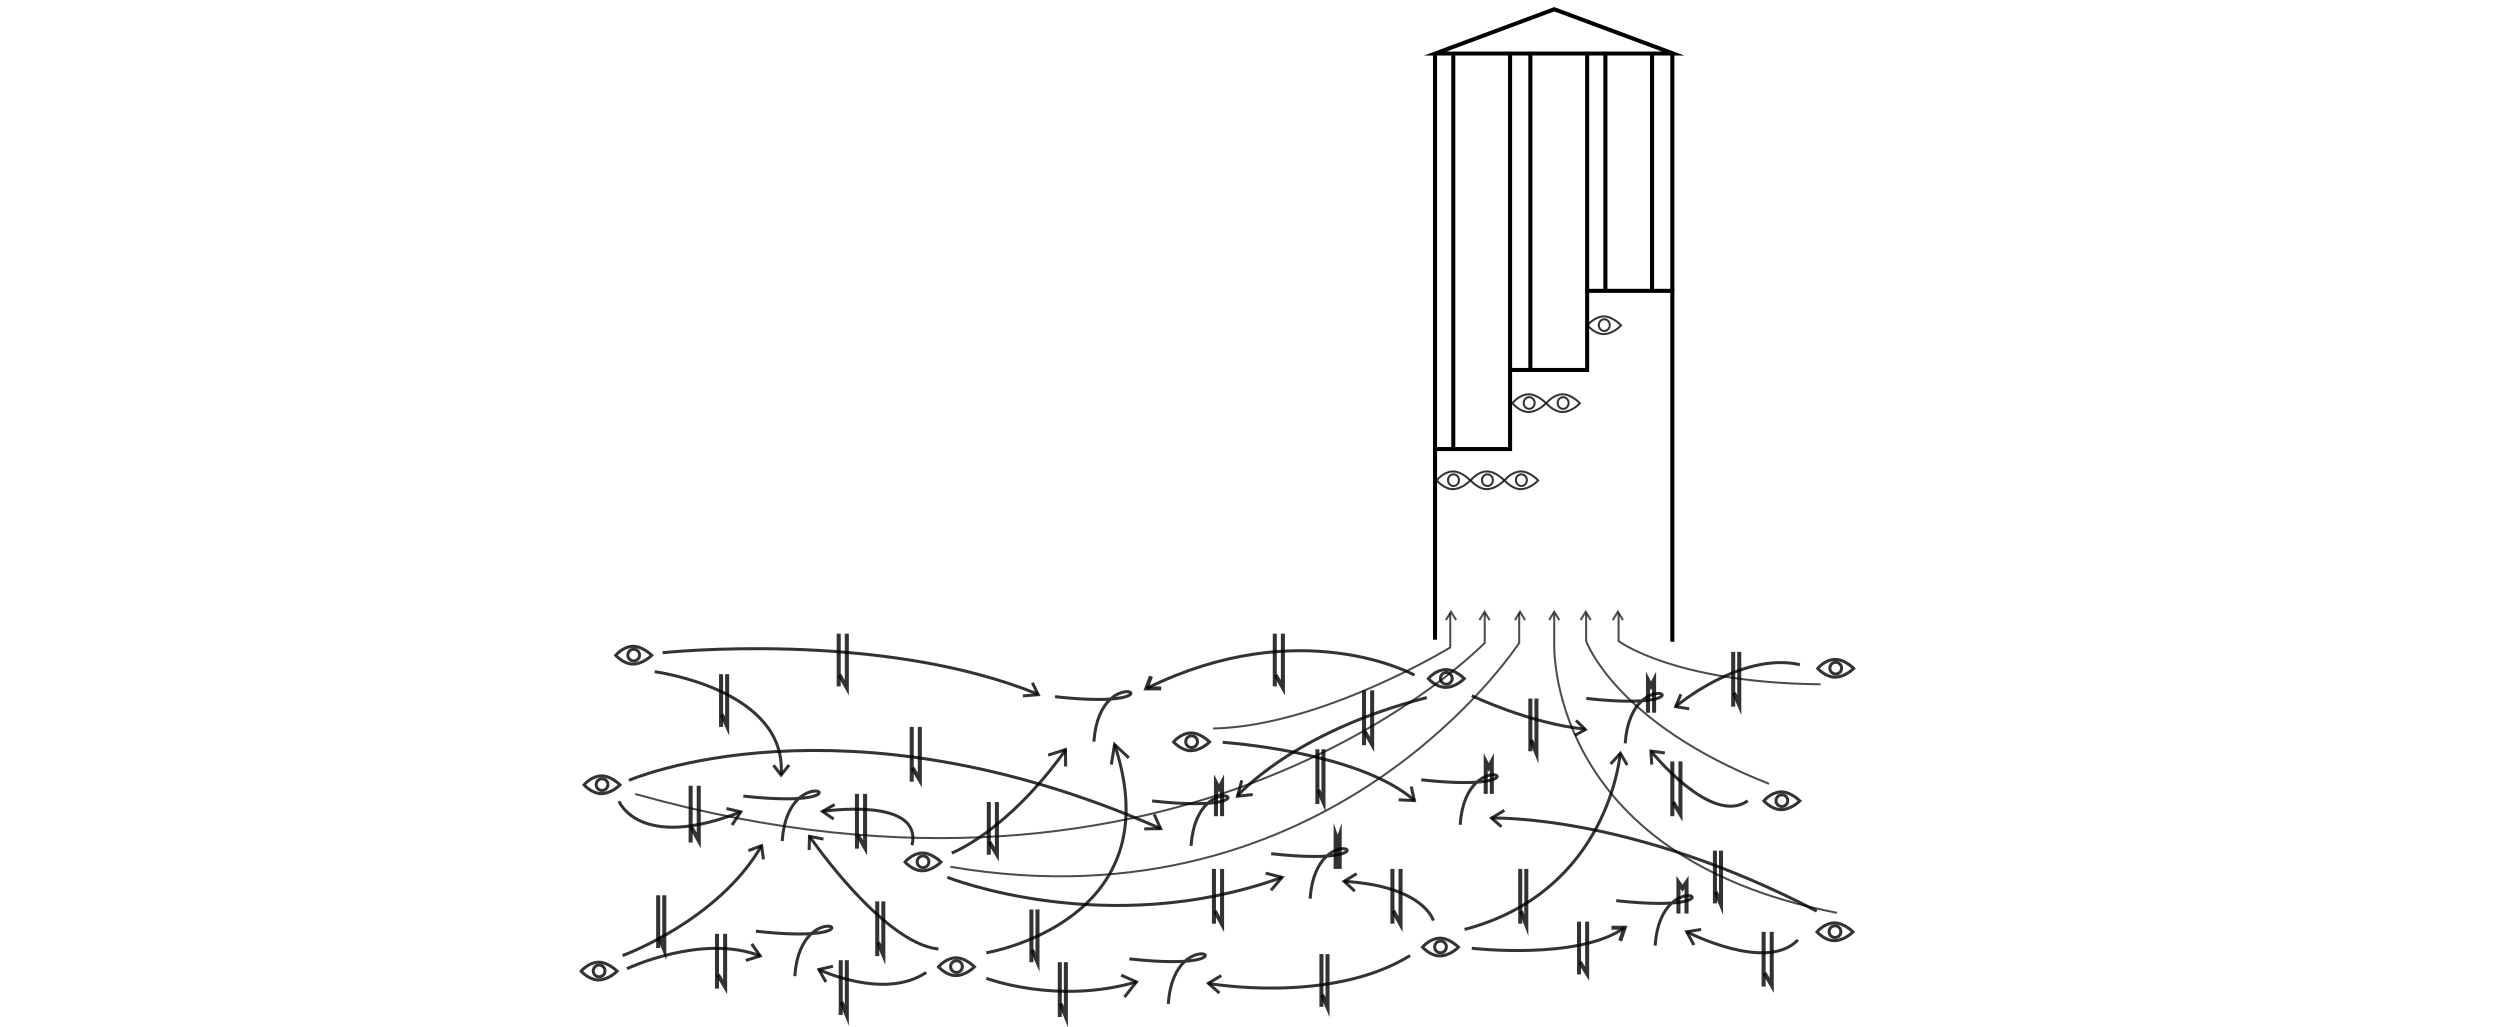 <?xml version="1.0" encoding="utf-8"?>
<!-- Generator: Adobe Illustrator 16.0.0, SVG Export Plug-In . SVG Version: 6.00 Build 0)  -->
<!DOCTYPE svg PUBLIC "-//W3C//DTD SVG 1.1//EN" "http://www.w3.org/Graphics/SVG/1.1/DTD/svg11.dtd">
<svg version="1.1" id="Calque_1" xmlns="http://www.w3.org/2000/svg" xmlns:xlink="http://www.w3.org/1999/xlink" x="0px" y="0px"
	 width="1232.555px" height="506.396px" viewBox="0 -115.396 1232.555 506.396"
	 enable-background="new 0 -115.396 1232.555 506.396" xml:space="preserve">
<polyline fill="none" stroke="#000000" stroke-width="2" stroke-miterlimit="10" points="707.5,200 707.5,106 744.5,106 744.5,67 
	782.5,67 782.5,28 824.5,28 824.5,201 "/>
<path opacity="0.8" fill="none" stroke="#000000" stroke-miterlimit="10" d="M708.315,121.463c0,0,3.23-4.246,7.818-4.428
	c4.5-0.178,8.751,4.428,8.751,4.428s-4.188,4.582-9.11,4.277C711.719,125.49,708.315,121.463,708.315,121.463"/>
<path opacity="0.8" fill="none" stroke="#000000" stroke-miterlimit="10" d="M713.9,121.332c0-1.593,1.209-2.882,2.699-2.882
	c1.492,0,2.699,1.289,2.699,2.882c0,1.592-1.207,2.881-2.699,2.881C715.109,124.213,713.9,122.924,713.9,121.332"/>
<path opacity="0.8" fill="none" stroke="#000000" stroke-miterlimit="10" d="M741.619,121.463c0,0-4.188,4.582-9.109,4.277
	c-4.054-0.25-7.459-4.277-7.459-4.277s3.23-4.246,7.819-4.428C737.369,116.857,741.619,121.463,741.619,121.463z"/>
<ellipse opacity="0.8" fill="none" stroke="#000000" stroke-miterlimit="10" cx="733.335" cy="121.332" rx="2.699" ry="2.881"/>
<path opacity="0.8" fill="none" stroke="#000000" stroke-miterlimit="10" d="M799.232,45.031c0,0-4.188,4.58-9.108,4.275
	c-4.057-0.25-7.46-4.275-7.46-4.275s3.229-4.248,7.818-4.43C794.98,40.424,799.232,45.031,799.232,45.031z"/>
<ellipse opacity="0.8" fill="none" stroke="#000000" stroke-miterlimit="10" cx="790.948" cy="44.898" rx="2.7" ry="2.883"/>
<path opacity="0.8" fill="none" stroke="#000000" stroke-miterlimit="10" d="M758.354,121.463c0,0-4.188,4.582-9.107,4.277
	c-4.057-0.25-7.461-4.277-7.461-4.277s3.23-4.246,7.819-4.428C754.105,116.857,758.354,121.463,758.354,121.463z"/>
<ellipse opacity="0.8" fill="none" stroke="#000000" stroke-miterlimit="10" cx="750.07" cy="121.332" rx="2.699" ry="2.881"/>
<path opacity="0.8" fill="none" stroke="#000000" stroke-miterlimit="10" d="M745.635,83.426c0,0,3.23-4.246,7.819-4.428
	c4.499-0.178,8.749,4.428,8.749,4.428s-4.188,4.58-9.109,4.277C749.039,87.451,745.635,83.426,745.635,83.426"/>
<path opacity="0.8" fill="none" stroke="#000000" stroke-miterlimit="10" d="M751.22,83.295c0-1.592,1.208-2.881,2.699-2.881
	c1.49,0,2.7,1.289,2.7,2.881s-1.21,2.881-2.7,2.881C752.428,86.176,751.22,84.887,751.22,83.295"/>
<path opacity="0.8" fill="none" stroke="#000000" stroke-miterlimit="10" d="M778.938,83.426c0,0-4.188,4.58-9.108,4.277
	c-4.055-0.252-7.459-4.277-7.459-4.277s3.229-4.246,7.818-4.428C774.688,78.82,778.938,83.426,778.938,83.426z"/>
<ellipse opacity="0.8" fill="none" stroke="#000000" stroke-miterlimit="10" cx="770.654" cy="83.295" rx="2.7" ry="2.881"/>
<path opacity="0.8" fill="none" stroke="#000000" stroke-width="1.5" stroke-miterlimit="10" d="M321.307,207.699
	c0,0-4.49,4.6-9.766,4.294c-4.347-0.252-7.997-4.294-7.997-4.294s3.463-4.265,8.382-4.447
	C316.75,203.072,321.307,207.699,321.307,207.699z"/>
<circle opacity="0.8" fill="none" stroke="#000000" stroke-width="1.5" stroke-miterlimit="10" cx="312.426" cy="207.566" r="2.894"/>
<line fill="none" stroke="#000000" stroke-width="2" stroke-miterlimit="10" x1="707.5" y1="106" x2="707.5" y2="-89"/>
<line fill="none" stroke="#000000" stroke-width="2" stroke-miterlimit="10" x1="716.5" y1="106" x2="716.5" y2="-89"/>
<line fill="none" stroke="#000000" stroke-width="2" stroke-miterlimit="10" x1="744.5" y1="68" x2="744.5" y2="-89"/>
<line fill="none" stroke="#000000" stroke-width="2" stroke-miterlimit="10" x1="754.5" y1="68" x2="754.5" y2="-89"/>
<line fill="none" stroke="#000000" stroke-width="2" stroke-miterlimit="10" x1="782.5" y1="28" x2="782.5" y2="-89"/>
<line fill="none" stroke="#000000" stroke-width="2" stroke-miterlimit="10" x1="791.5" y1="28" x2="791.5" y2="-89"/>
<line fill="none" stroke="#000000" stroke-width="2" stroke-miterlimit="10" x1="814.5" y1="28" x2="814.5" y2="-89"/>
<line fill="none" stroke="#000000" stroke-width="2" stroke-miterlimit="10" x1="824.5" y1="28" x2="824.5" y2="-89"/>
<polygon fill="none" stroke="#000000" stroke-width="2" stroke-miterlimit="10" points="824.938,-89 707.598,-89 766.268,-110.838 
	"/>
<path opacity="0.7" fill="none" stroke="#000000" stroke-miterlimit="10" d="M313.171,276.068
	C586.694,352.881,732,201.547,732,201.547V187"/>
<path opacity="0.7" fill="none" stroke="#000000" stroke-miterlimit="10" d="M468.567,311.951
	C656.868,344.022,749,201.547,749,201.547V187"/>
<path opacity="0.7" fill="none" stroke="#000000" stroke-miterlimit="10" d="M905.678,334.649
	c-144.701-27.935-139.413-133.73-139.413-133.73l0.002-13.726"/>
<path opacity="0.7" fill="none" stroke="#000000" stroke-miterlimit="10" d="M872.174,271.039
	C796.348,241.277,782,200.649,782,200.649V187"/>
<path opacity="0.7" fill="none" stroke="#000000" stroke-miterlimit="10" d="M598.085,243.774
	C651.283,242.723,715,203.819,715,203.819V187"/>
<polyline opacity="0.7" fill="none" stroke="#000000" stroke-miterlimit="10" points="712.87,190.319 715.391,186.193 
	717.901,190.319 "/>
<polyline opacity="0.7" fill="none" stroke="#000000" stroke-miterlimit="10" points="729.377,190.319 731.896,186.193 
	734.408,190.319 "/>
<polyline opacity="0.7" fill="none" stroke="#000000" stroke-miterlimit="10" points="746.883,190.319 749.402,186.193 
	751.915,190.319 "/>
<polyline opacity="0.7" fill="none" stroke="#000000" stroke-miterlimit="10" points="763.749,190.319 766.268,186.193 
	768.779,190.319 "/>
<polyline opacity="0.7" fill="none" stroke="#000000" stroke-miterlimit="10" points="779.256,190.319 781.774,186.193 
	784.287,190.319 "/>
<path opacity="0.7" fill="none" stroke="#000000" stroke-miterlimit="10" d="M897.577,221.98
	C824.913,221.246,798,200.649,798,200.649V187"/>
<polyline opacity="0.7" fill="none" stroke="#000000" stroke-miterlimit="10" points="795.121,190.319 797.64,186.193 
	800.151,190.319 "/>
<path opacity="0.8" fill="none" stroke="#000000" stroke-width="1.5" stroke-miterlimit="10" d="M326.689,206.413
	c0,0,106.755-11.458,185.083,20.468"/>
<polyline opacity="0.8" fill="none" stroke="#000000" stroke-width="1.5" stroke-miterlimit="10" points="504.316,227.699 
	511.851,227.072 508.98,221.21 "/>
<path opacity="0.8" fill="none" stroke="#000000" stroke-width="1.5" stroke-miterlimit="10" d="M697.37,217.439
	c0,0-55.843-30.995-132.098,6.57"/>
<polyline opacity="0.8" fill="none" stroke="#000000" stroke-width="2" stroke-miterlimit="10" points="572.5,224 565.195,224 
	567.472,218.02 "/>
<path opacity="0.8" fill="none" stroke="#000000" stroke-width="1.5" stroke-miterlimit="10" d="M721.951,219.183
	c0,0-4.49,4.6-9.766,4.294c-4.347-0.252-7.997-4.294-7.997-4.294s3.464-4.267,8.383-4.448
	C717.395,214.556,721.951,219.183,721.951,219.183z"/>
<circle opacity="0.8" fill="none" stroke="#000000" stroke-width="1.5" stroke-miterlimit="10" cx="713.071" cy="219.049" r="2.894"/>
<path opacity="0.8" fill="none" stroke="#000000" stroke-width="1.5" stroke-miterlimit="10" d="M469.218,305.157
	c0,0,27.058-10.085,56.27-50.993"/>
<line opacity="0.8" fill="none" stroke="#000000" stroke-width="2" stroke-miterlimit="10" x1="487.5" y1="280" x2="487.5" y2="306"/>
<polyline opacity="0.8" fill="none" stroke="#000000" stroke-width="2" stroke-miterlimit="10" points="487.732,299.646 
	491.5,305.838 491.5,280 "/>
<path opacity="0.8" fill="none" stroke="#000000" stroke-width="1.5" stroke-miterlimit="10" d="M463.946,309.61
	c0,0-4.49,4.599-9.766,4.294c-4.348-0.252-7.998-4.294-7.998-4.294s3.463-4.266,8.382-4.448
	C459.389,304.983,463.946,309.61,463.946,309.61z"/>
<circle opacity="0.8" fill="none" stroke="#000000" stroke-width="1.5" stroke-miterlimit="10" cx="455.065" cy="309.478" r="2.894"/>
<path opacity="0.8" fill="none" stroke="#000000" stroke-width="1.5" stroke-miterlimit="10" d="M467.065,317.147
	c0,0,78.696,31.219,164.997,0"/>
<path opacity="0.8" fill="none" stroke="#000000" stroke-width="1.5" stroke-miterlimit="10" d="M486.269,354.354
	c0,0,92.328-15.155,63.261-102.626"/>
<path opacity="0.8" fill="none" stroke="#000000" stroke-width="1.5" stroke-miterlimit="10" d="M480.453,361.282
	c0,0-4.49,4.601-9.766,4.294c-4.348-0.252-7.997-4.294-7.997-4.294s3.463-4.265,8.382-4.447
	C475.896,356.656,480.453,361.282,480.453,361.282z"/>
<circle opacity="0.8" fill="none" stroke="#000000" stroke-width="1.5" stroke-miterlimit="10" cx="471.571" cy="361.149" r="2.894"/>
<path opacity="0.8" fill="none" stroke="#000000" stroke-width="1.5" stroke-miterlimit="10" d="M609.993,277.13
	c0,0,26.656-31.445,93.479-48.6"/>
<path opacity="0.8" fill="none" stroke="#000000" stroke-width="1.5" stroke-miterlimit="10" d="M310.078,269.324
	c0,0,104.707-45.661,262.122,23.797"/>
<path opacity="0.8" fill="none" stroke="#000000" stroke-width="1.5" stroke-miterlimit="10" d="M596.358,250.401
	c0,0-4.491,4.6-9.766,4.295c-4.349-0.253-7.996-4.295-7.996-4.295s3.461-4.266,8.381-4.447
	C591.8,245.775,596.358,250.401,596.358,250.401z"/>
<circle opacity="0.8" fill="none" stroke="#000000" stroke-width="1.5" stroke-miterlimit="10" cx="587.477" cy="250.269" r="2.894"/>
<path opacity="0.8" fill="none" stroke="#000000" stroke-width="1.5" stroke-miterlimit="10" d="M602.817,250.576
	c0,0,66.885,4.407,94.553,28.707"/>
<path opacity="0.8" fill="none" stroke="#000000" stroke-width="1.5" stroke-miterlimit="10" d="M305.698,271.572
	c0,0-4.491,4.601-9.765,4.294c-4.348-0.251-7.997-4.294-7.997-4.294s3.463-4.266,8.382-4.447
	C301.14,266.946,305.698,271.572,305.698,271.572z"/>
<circle opacity="0.8" fill="none" stroke="#000000" stroke-width="1.5" stroke-miterlimit="10" cx="296.817" cy="271.439" r="2.894"/>
<path opacity="0.8" fill="none" stroke="#000000" stroke-width="1.5" stroke-miterlimit="10" d="M322.743,215.768
	c0,0,65.493,8.603,62.366,50.944"/>
<path opacity="0.8" fill="none" stroke="#000000" stroke-width="1.5" stroke-miterlimit="10" d="M304.263,363.436
	c0,0-4.49,4.6-9.766,4.294c-4.348-0.252-7.997-4.294-7.997-4.294s3.463-4.265,8.382-4.447
	C299.705,358.81,304.263,363.436,304.263,363.436z"/>
<circle opacity="0.8" fill="none" stroke="#000000" stroke-width="1.5" stroke-miterlimit="10" cx="295.382" cy="363.303" r="2.894"/>
<path opacity="0.8" fill="none" stroke="#000000" stroke-width="1.5" stroke-miterlimit="10" d="M306.954,355.716
	c0,0,47.127-17.079,68.538-54.185"/>
<path opacity="0.8" fill="none" stroke="#000000" stroke-width="1.5" stroke-miterlimit="10" d="M719.082,351.594
	c0,0-4.492,4.6-9.768,4.295c-4.346-0.253-7.996-4.295-7.996-4.295s3.463-4.265,8.384-4.447
	C714.523,346.968,719.082,351.594,719.082,351.594z"/>
<circle opacity="0.8" fill="none" stroke="#000000" stroke-width="1.5" stroke-miterlimit="10" cx="710.2" cy="351.461" r="2.894"/>
<path opacity="0.8" fill="none" stroke="#000000" stroke-width="1.5" stroke-miterlimit="10" d="M913.931,214.158
	c0,0-4.491,4.6-9.767,4.294c-4.347-0.252-7.996-4.294-7.996-4.294s3.463-4.266,8.383-4.446
	C909.374,209.532,913.931,214.158,913.931,214.158z"/>
<circle opacity="0.8" fill="none" stroke="#000000" stroke-width="1.5" stroke-miterlimit="10" cx="905.049" cy="214.025" r="2.894"/>
<path opacity="0.8" fill="none" stroke="#000000" stroke-width="1.5" stroke-miterlimit="10" d="M887.377,279.467
	c0,0-4.491,4.6-9.767,4.294c-4.348-0.252-7.996-4.294-7.996-4.294s3.463-4.267,8.383-4.447
	C882.819,274.842,887.377,279.467,887.377,279.467z"/>
<circle opacity="0.8" fill="none" stroke="#000000" stroke-width="1.5" stroke-miterlimit="10" cx="878.496" cy="279.333" r="2.894"/>
<path opacity="0.8" fill="none" stroke="#000000" stroke-width="1.5" stroke-miterlimit="10" d="M913.571,344.058
	c0,0-4.49,4.6-9.766,4.295c-4.348-0.253-7.996-4.295-7.996-4.295s3.464-4.265,8.382-4.447
	C909.015,339.432,913.571,344.058,913.571,344.058z"/>
<circle opacity="0.8" fill="none" stroke="#000000" stroke-width="1.5" stroke-miterlimit="10" cx="904.69" cy="343.926" r="2.894"/>
<path opacity="0.8" fill="none" stroke="#000000" stroke-width="1.5" stroke-miterlimit="10" d="M309.106,362.174
	c0,0,36.961-17.462,65.668-6.271"/>
<path opacity="0.8" fill="none" stroke="#000000" stroke-width="1.5" stroke-miterlimit="10" d="M486.269,366.93
	c0,0,34.86,13.187,74.025,1.778"/>
<path opacity="0.8" fill="none" stroke="#000000" stroke-width="1.5" stroke-miterlimit="10" d="M595.714,369.44
	c0,0,60.121,10.656,99.504-13.725"/>
<path opacity="0.8" fill="none" stroke="#000000" stroke-width="1.5" stroke-miterlimit="10" d="M798.818,255.958
	c0,0-5.278,68.127-76.759,86.877"/>
<path opacity="0.8" fill="none" stroke="#000000" stroke-width="1.5" stroke-miterlimit="10" d="M813.922,254.87
	c0,0,29.855,37.369,47.797,24.525"/>
<path opacity="0.8" fill="none" stroke="#000000" stroke-width="1.5" stroke-miterlimit="10" d="M403.736,362.623
	c0,0,32.221,15.34,52.927,1.42"/>
<path opacity="0.8" fill="none" stroke="#000000" stroke-width="1.5" stroke-miterlimit="10" d="M399.104,296.94
	c0,0,36.083,52.749,63.586,55.564"/>
<path opacity="0.8" fill="none" stroke="#000000" stroke-width="1.5" stroke-miterlimit="10" d="M405.53,284.654
	c0,0,49.535-7.524,44.135,16.665"/>
<path opacity="0.8" fill="none" stroke="#000000" stroke-width="1.5" stroke-miterlimit="10" d="M305.16,279.642
	c0,0,9.808,24.88,60.046,5.264"/>
<path opacity="0.8" fill="none" stroke="#000000" stroke-width="1.5" stroke-miterlimit="10" d="M725.615,352.116
	c0,0,52.74,6.111,75.355-10.208"/>
<path opacity="0.8" fill="none" stroke="#000000" stroke-width="1.5" stroke-miterlimit="10" d="M831.576,343.986
	c0,0,39.241,20.346,54.813,4.029"/>
<path opacity="0.8" fill="none" stroke="#000000" stroke-width="1.5" stroke-miterlimit="10" d="M725.615,227.599
	c0,0,28.468,13.707,55.971,16.522"/>
<path opacity="0.8" fill="none" stroke="#000000" stroke-width="1.5" stroke-miterlimit="10" d="M826.091,232.981
	c0,0,32.22-27.261,61.286-20.679"/>
<path opacity="0.8" fill="none" stroke="#000000" stroke-width="1.5" stroke-miterlimit="10" d="M735.408,287.933
	c0,0,68.167-2.289,160.314,45.906"/>
<path opacity="0.8" fill="none" stroke="#000000" stroke-width="1.5" stroke-miterlimit="10" d="M706.701,338.491
	c0,0-4.545-16.985-44.017-19.376"/>
<line opacity="0.8" fill="none" stroke="#000000" stroke-width="2" stroke-miterlimit="10" x1="628.5" y1="197" x2="628.5" y2="223"/>
<polyline opacity="0.8" fill="none" stroke="#000000" stroke-width="2" stroke-miterlimit="10" points="628.911,217.372 
	632.5,223.663 632.5,197 "/>
<line opacity="0.8" fill="none" stroke="#000000" stroke-width="2" stroke-miterlimit="10" x1="413.5" y1="197" x2="413.5" y2="223"/>
<polyline opacity="0.8" fill="none" stroke="#000000" stroke-width="2" stroke-miterlimit="10" points="413.911,217.372 
	417.5,223.663 417.5,197 "/>
<line opacity="0.8" fill="none" stroke="#000000" stroke-width="2" stroke-miterlimit="10" x1="449.5" y1="243" x2="449.5" y2="270"/>
<polyline opacity="0.8" fill="none" stroke="#000000" stroke-width="2" stroke-miterlimit="10" points="449.912,263.156 
	453.5,269.235 453.5,243 "/>
<line opacity="0.8" fill="none" stroke="#000000" stroke-width="2" stroke-miterlimit="10" x1="340.5" y1="272" x2="340.5" y2="300"/>
<polyline opacity="0.8" fill="none" stroke="#000000" stroke-width="2" stroke-miterlimit="10" points="340.911,292.55 
	344.5,299.019 344.5,272 "/>
<line opacity="0.8" fill="none" stroke="#000000" stroke-width="2" stroke-miterlimit="10" x1="355.5" y1="217" x2="355.5" y2="243"/>
<polyline opacity="0.8" fill="none" stroke="#000000" stroke-width="2" stroke-miterlimit="10" points="355.912,236.881 
	358.5,242.682 358.5,217 "/>
<line opacity="0.8" fill="none" stroke="#000000" stroke-width="2" stroke-miterlimit="10" x1="672.5" y1="225" x2="672.5" y2="252"/>
<polyline opacity="0.8" fill="none" stroke="#000000" stroke-width="2" stroke-miterlimit="10" points="672.91,245.368 
	676.5,251.652 676.5,225 "/>
<line opacity="0.8" fill="none" stroke="#000000" stroke-width="2" stroke-miterlimit="10" x1="649.5" y1="254" x2="649.5" y2="281"/>
<polyline opacity="0.8" fill="none" stroke="#000000" stroke-width="2" stroke-miterlimit="10" points="649.911,274.04 
	652.5,280.001 652.5,254 "/>
<line opacity="0.8" fill="none" stroke="#000000" stroke-width="2" stroke-miterlimit="10" x1="508.5" y1="333" x2="508.5" y2="359"/>
<polyline opacity="0.8" fill="none" stroke="#000000" stroke-width="2" stroke-miterlimit="10" points="508.912,353.012 
	511.5,358.945 511.5,333 "/>
<line opacity="0.8" fill="none" stroke="#000000" stroke-width="2" stroke-miterlimit="10" x1="598.5" y1="313" x2="598.5" y2="340"/>
<polyline opacity="0.8" fill="none" stroke="#000000" stroke-width="2" stroke-miterlimit="10" points="598.911,333.684 
	602.5,340.285 602.5,313 "/>
<line opacity="0.8" fill="none" stroke="#000000" stroke-width="2" stroke-miterlimit="10" x1="422.5" y1="276" x2="422.5" y2="303"/>
<polyline opacity="0.8" fill="none" stroke="#000000" stroke-width="2" stroke-miterlimit="10" points="422.912,296.344 
	426.5,302.607 426.5,276 "/>
<line opacity="0.8" fill="none" stroke="#000000" stroke-width="2" stroke-miterlimit="10" x1="432.5" y1="329" x2="432.5" y2="356"/>
<polyline opacity="0.8" fill="none" stroke="#000000" stroke-width="2" stroke-miterlimit="10" points="432.911,349.219 
	435.5,355.356 435.5,329 "/>
<line opacity="0.8" fill="none" stroke="#000000" stroke-width="2" stroke-miterlimit="10" x1="414.5" y1="358" x2="414.5" y2="385"/>
<polyline opacity="0.8" fill="none" stroke="#000000" stroke-width="2" stroke-miterlimit="10" points="414.911,378.611 
	417.5,385.141 417.5,358 "/>
<line opacity="0.8" fill="none" stroke="#000000" stroke-width="2" stroke-miterlimit="10" x1="522.5" y1="359" x2="522.5" y2="386"/>
<polyline opacity="0.8" fill="none" stroke="#000000" stroke-width="2" stroke-miterlimit="10" points="522.912,379.47 
	525.5,385.857 525.5,359 "/>
<line opacity="0.8" fill="none" stroke="#000000" stroke-width="2" stroke-miterlimit="10" x1="651.5" y1="355" x2="651.5" y2="381"/>
<polyline opacity="0.8" fill="none" stroke="#000000" stroke-width="2" stroke-miterlimit="10" points="651.911,375.137 
	654.5,381.194 654.5,355 "/>
<line opacity="0.8" fill="none" stroke="#000000" stroke-width="2" stroke-miterlimit="10" x1="686.5" y1="313" x2="686.5" y2="340"/>
<polyline opacity="0.8" fill="none" stroke="#000000" stroke-width="2" stroke-miterlimit="10" points="686.912,333.684 
	690.5,340.285 690.5,313 "/>
<line opacity="0.8" fill="none" stroke="#000000" stroke-width="2" stroke-miterlimit="10" x1="749.5" y1="313" x2="749.5" y2="340"/>
<polyline opacity="0.8" fill="none" stroke="#000000" stroke-width="2" stroke-miterlimit="10" points="749.911,333.861 
	752.5,340.646 752.5,313 "/>
<line opacity="0.8" fill="none" stroke="#000000" stroke-width="2" stroke-miterlimit="10" x1="778.5" y1="339" x2="778.5" y2="365"/>
<polyline opacity="0.8" fill="none" stroke="#000000" stroke-width="2" stroke-miterlimit="10" points="778.912,358.884 
	782.5,364.687 782.5,339 "/>
<line opacity="0.8" fill="none" stroke="#000000" stroke-width="2" stroke-miterlimit="10" x1="869.5" y1="344" x2="869.5" y2="371"/>
<polyline opacity="0.8" fill="none" stroke="#000000" stroke-width="2" stroke-miterlimit="10" points="869.911,364.256 
	873.5,370.428 873.5,344 "/>
<line opacity="0.8" fill="none" stroke="#000000" stroke-width="2" stroke-miterlimit="10" x1="845.5" y1="304" x2="845.5" y2="330"/>
<polyline opacity="0.8" fill="none" stroke="#000000" stroke-width="2" stroke-miterlimit="10" points="845.911,324.34 
	848.5,330.597 848.5,304 "/>
<line opacity="0.8" fill="none" stroke="#000000" stroke-width="2" stroke-miterlimit="10" x1="824.5" y1="260" x2="824.5" y2="287"/>
<polyline opacity="0.8" fill="none" stroke="#000000" stroke-width="2" stroke-miterlimit="10" points="824.913,280.091 
	828.5,286.102 828.5,260 "/>
<line opacity="0.8" fill="none" stroke="#000000" stroke-width="2" stroke-miterlimit="10" x1="854.5" y1="206" x2="854.5" y2="233"/>
<polyline opacity="0.8" fill="none" stroke="#000000" stroke-width="2" stroke-miterlimit="10" points="854.911,226.178 
	857.5,232.273 857.5,206 "/>
<line opacity="0.8" fill="none" stroke="#000000" stroke-width="2" stroke-miterlimit="10" x1="754.5" y1="229" x2="754.5" y2="255"/>
<polyline opacity="0.8" fill="none" stroke="#000000" stroke-width="2" stroke-miterlimit="10" points="754.911,249.52 
	757.5,255.958 757.5,229 "/>
<line opacity="0.8" fill="none" stroke="#000000" stroke-width="2" stroke-miterlimit="10" x1="353.5" y1="345" x2="353.5" y2="372"/>
<polyline opacity="0.8" fill="none" stroke="#000000" stroke-width="2" stroke-miterlimit="10" points="353.912,365.114 
	357.5,371.146 357.5,345 "/>
<line opacity="0.8" fill="none" stroke="#000000" stroke-width="2" stroke-miterlimit="10" x1="324.5" y1="326" x2="324.5" y2="352"/>
<polyline opacity="0.8" fill="none" stroke="#000000" stroke-width="2" stroke-miterlimit="10" points="324.912,346.459 
	327.5,352.846 327.5,326 "/>
<polyline opacity="0.8" fill="none" stroke="#000000" stroke-width="1.5" stroke-miterlimit="10" points="776.436,247.166 
	781.575,244.296 777.033,239.811 "/>
<polyline opacity="0.8" fill="none" stroke="#000000" stroke-width="2" stroke-miterlimit="10" points="798.799,348.466 
	800.971,342 794.5,342 "/>
<polyline opacity="0.8" fill="none" stroke="#000000" stroke-width="1.5" stroke-miterlimit="10" points="835.147,350.513 
	831.576,343.986 838.718,342.835 "/>
<polyline opacity="0.8" fill="none" stroke="#000000" stroke-width="1.5" stroke-miterlimit="10" points="741.688,284.127 
	735.363,287.92 740.253,292.201 "/>
<polyline opacity="0.8" fill="none" stroke="#000000" stroke-width="1.5" stroke-miterlimit="10" points="802.242,261.79 
	798.878,255.984 794.078,261.251 "/>
<polyline opacity="0.8" fill="none" stroke="#000000" stroke-width="1.5" stroke-miterlimit="10" points="820.813,255.839 
	813.949,254.907 814.353,261.58 "/>
<polyline opacity="0.8" fill="none" stroke="#000000" stroke-width="1.5" stroke-miterlimit="10" points="828.706,226.893 
	826.149,233.018 832.833,234.068 "/>
<polyline opacity="0.8" fill="none" stroke="#000000" stroke-width="1.5" stroke-miterlimit="10" points="695.757,272.375 
	697.327,279.309 689.566,278.925 "/>
<polyline opacity="0.8" fill="none" stroke="#000000" stroke-width="1.5" stroke-miterlimit="10" points="525.367,262.537 
	525.308,254.164 516.756,256.915 "/>
<polyline opacity="0.8" fill="none" stroke="#000000" stroke-width="1.5" stroke-miterlimit="10" points="556.526,258.243 
	549.484,251.678 547.914,261.58 "/>
<polyline opacity="0.8" fill="none" stroke="#000000" stroke-width="1.5" stroke-miterlimit="10" points="569.026,286.102 
	572.2,293.121 564.123,293.277 "/>
<polyline opacity="0.8" fill="none" stroke="#000000" stroke-width="1.5" stroke-miterlimit="10" points="381.324,261.879 
	385.109,266.712 389.038,261.79 "/>
<polyline opacity="0.8" fill="none" stroke="#000000" stroke-width="1.5" stroke-miterlimit="10" points="411.496,281.256 
	405.53,284.654 411.017,288.434 "/>
<polyline opacity="0.8" fill="none" stroke="#000000" stroke-width="1.5" stroke-miterlimit="10" points="405.994,298.286 
	399.104,296.94 398.936,303.684 "/>
<polyline opacity="0.8" fill="none" stroke="#000000" stroke-width="1.5" stroke-miterlimit="10" points="368.973,303.983 
	375.492,301.531 376.39,308.289 "/>
<polyline opacity="0.8" fill="none" stroke="#000000" stroke-width="1.5" stroke-miterlimit="10" points="358.148,283.23 
	365.206,284.905 360.899,291.364 "/>
<polyline opacity="0.8" fill="none" stroke="#000000" stroke-width="1.5" stroke-miterlimit="10" points="410.658,360.979 
	403.736,362.623 407.189,368.753 "/>
<polyline opacity="0.8" fill="none" stroke="#000000" stroke-width="1.5" stroke-miterlimit="10" points="370.587,349.975 
	374.774,355.902 367.717,358.108 "/>
<polyline opacity="0.8" fill="none" stroke="#000000" stroke-width="1.5" stroke-miterlimit="10" points="612.236,269.324 
	610.128,277.155 617.619,276.322 "/>
<polyline opacity="0.8" fill="none" stroke="#000000" stroke-width="1.5" stroke-miterlimit="10" points="623.989,315.106 
	632.062,317.147 626.62,323.54 "/>
<polyline opacity="0.8" fill="none" stroke="#000000" stroke-width="1.5" stroke-miterlimit="10" points="668.844,315.346 
	662.685,319.115 667.946,323.959 "/>
<polyline opacity="0.8" fill="none" stroke="#000000" stroke-width="1.5" stroke-miterlimit="10" points="552.758,365.404 
	560.294,368.708 554.374,376.169 "/>
<polyline opacity="0.8" fill="none" stroke="#000000" stroke-width="1.5" stroke-miterlimit="10" points="602.101,365.584 
	595.773,369.377 601.202,374.196 "/>
<path opacity="0.8" fill="none" stroke="#000000" stroke-width="1.5" stroke-miterlimit="10" d="M782.079,228.95
	c69,7.65,22.113-21.356,19.18,22.183"/>
<path opacity="0.8" fill="none" stroke="#000000" stroke-width="1.5" stroke-miterlimit="10" d="M700.713,269.063
	c69.001,7.648,22.111-21.357,19.18,22.182"/>
<path opacity="0.8" fill="none" stroke="#000000" stroke-width="1.5" stroke-miterlimit="10" d="M520.137,228.083
	c69.004,7.648,22.114-21.358,19.182,22.181"/>
<path opacity="0.8" fill="none" stroke="#000000" stroke-width="1.5" stroke-miterlimit="10" d="M366.453,277.087
	c69.001,7.648,22.113-21.356,19.18,22.182"/>
<path opacity="0.8" fill="none" stroke="#000000" stroke-width="1.5" stroke-miterlimit="10" d="M568.031,279.479
	c69.001,7.649,22.112-21.356,19.179,22.183"/>
<path opacity="0.8" fill="none" stroke="#000000" stroke-width="1.5" stroke-miterlimit="10" d="M626.738,305.496
	c69.002,7.647,22.113-21.358,19.181,22.181"/>
<path opacity="0.8" fill="none" stroke="#000000" stroke-width="1.5" stroke-miterlimit="10" d="M796.837,328.64
	c69.002,7.649,22.113-21.356,19.181,22.183"/>
<path opacity="0.8" fill="none" stroke="#000000" stroke-width="1.5" stroke-miterlimit="10" d="M556.817,357.348
	c69.001,7.649,22.112-21.358,19.18,22.182"/>
<path opacity="0.8" fill="none" stroke="#000000" stroke-width="1.5" stroke-miterlimit="10" d="M372.681,343.711
	c69.001,7.649,22.113-21.357,19.18,22.183"/>
<polyline opacity="0.8" fill="none" stroke="#000000" stroke-width="2" stroke-miterlimit="10" points="735.5,276 735.5,260.049 
	734,262.965 732.5,260.049 732.5,276 "/>
<polyline opacity="0.8" fill="none" stroke="#000000" stroke-width="2" stroke-miterlimit="10" points="602.5,287 602.5,270.455 
	600.999,273.372 599.5,270.455 599.5,287 "/>
<polyline opacity="0.8" fill="none" stroke="#000000" stroke-width="2" stroke-miterlimit="10" points="831.5,335 831.5,319.615 
	829.5,322.533 827.5,319.615 827.5,335 "/>
<polyline opacity="0.8" fill="none" stroke="#000000" stroke-width="2" stroke-miterlimit="10" points="815.5,236 815.5,219.859 
	814,222.776 812.5,219.859 812.5,236 "/>
<polyline opacity="0.8" fill="none" stroke="#000000" stroke-width="2" stroke-miterlimit="10" points="660.5,313 660.5,296.291 
	659.5,299.208 658.5,296.291 658.5,313 "/>
</svg>
